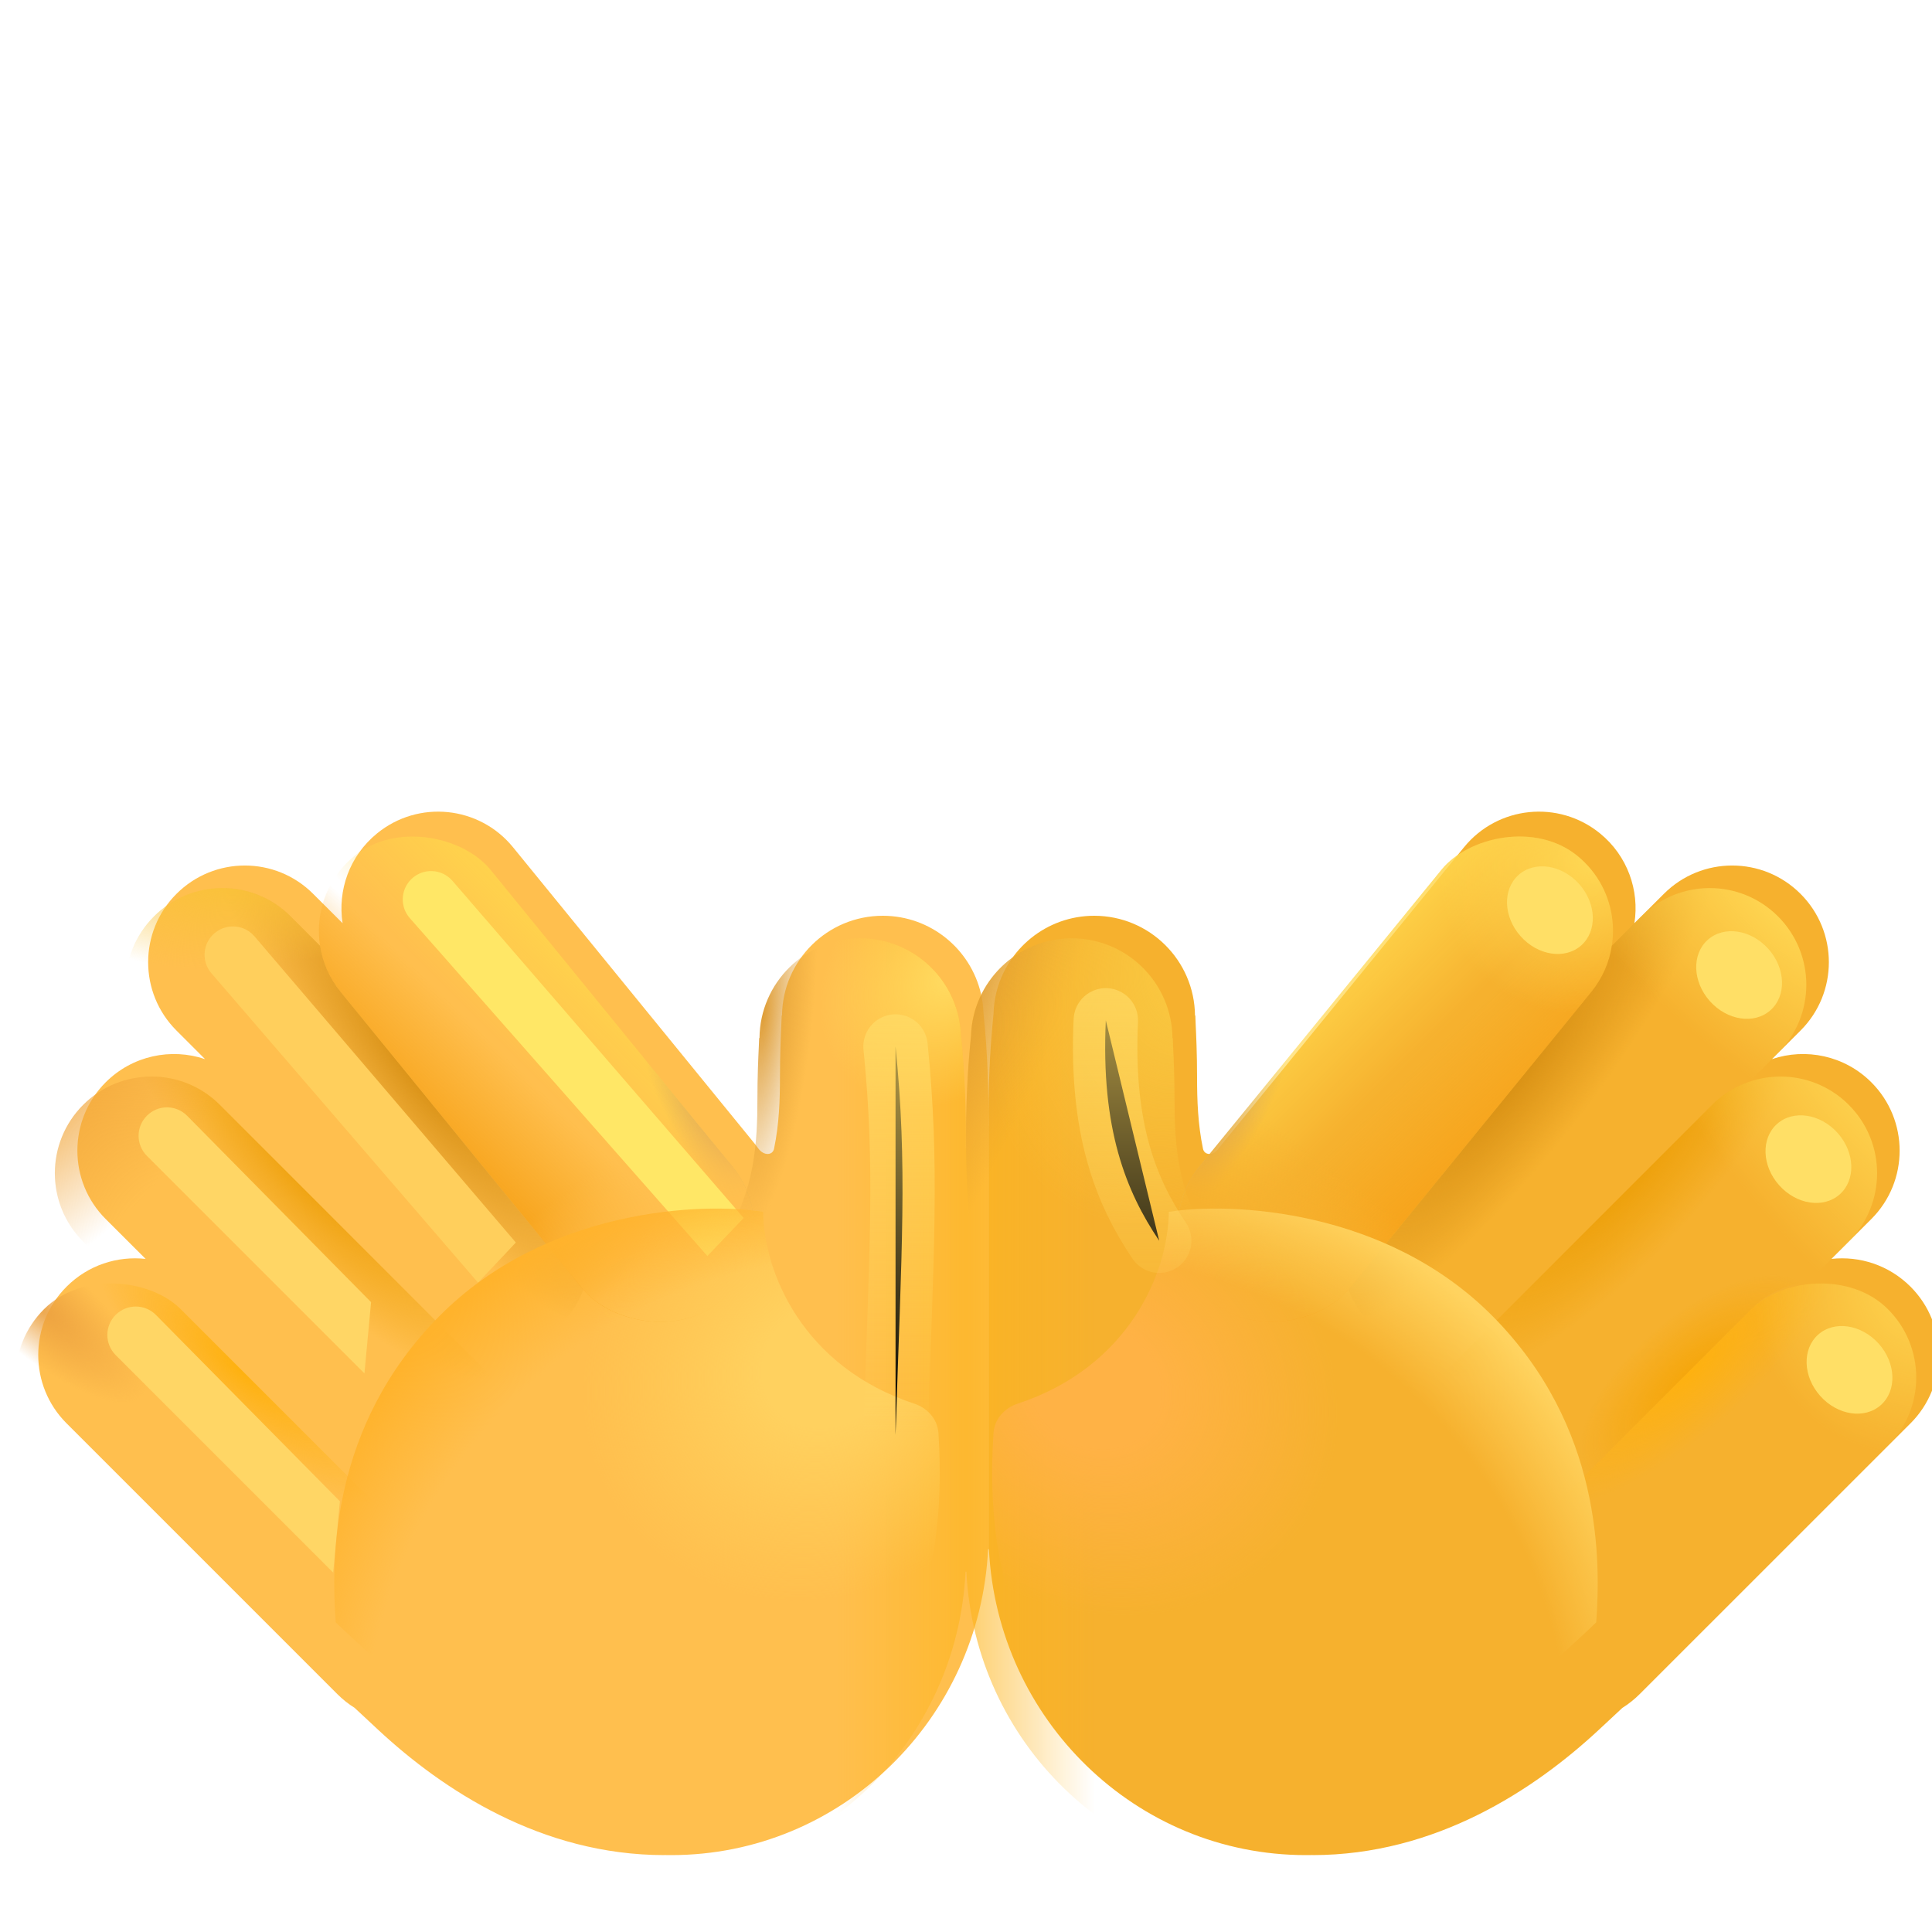 <svg viewBox="1 1 30 30" xmlns="http://www.w3.org/2000/svg">
<g filter="url(#filter0_ii_20020_3637)">
<path d="M6.505 14.291C6.076 14.64 5.89 15.177 5.97 15.686L5.513 15.23C4.927 14.643 3.977 14.643 3.39 15.23C2.804 15.816 2.804 16.766 3.39 17.352L3.834 17.796C3.31 17.619 2.708 17.739 2.291 18.156C1.705 18.742 1.705 19.693 2.291 20.279L2.911 20.898C2.473 20.85 2.019 20.994 1.684 21.329C1.097 21.915 1.097 22.866 1.684 23.452L5.887 27.655C5.97 27.738 6.061 27.81 6.157 27.87L6.523 28.211C7.523 29.141 9.056 30.156 10.968 30.156V30.155C11.003 30.156 11.038 30.156 11.073 30.156C13.71 30.156 15.863 28.052 15.993 25.406H16V18.828L15.998 18.828C16.004 18.29 15.985 17.696 15.922 17.086C15.918 16.981 15.905 16.878 15.882 16.779C15.721 16.087 15.1 15.57 14.358 15.57C13.499 15.57 12.802 16.262 12.793 17.119L12.788 17.119C12.788 17.14 12.786 17.184 12.783 17.246L12.783 17.248C12.775 17.413 12.761 17.71 12.761 18.082C12.761 18.428 12.749 18.805 12.669 19.188C12.648 19.291 12.511 19.302 12.424 19.182C12.408 19.159 12.39 19.136 12.372 19.113L8.616 14.506C8.092 13.863 7.147 13.767 6.505 14.291Z" fill="#FFBF4E"/>
</g>
<path d="M6.505 14.291C6.076 14.64 5.89 15.177 5.97 15.686L5.513 15.23C4.927 14.643 3.977 14.643 3.39 15.23C2.804 15.816 2.804 16.766 3.39 17.352L3.834 17.796C3.31 17.619 2.708 17.739 2.291 18.156C1.705 18.742 1.705 19.693 2.291 20.279L2.911 20.898C2.473 20.85 2.019 20.994 1.684 21.329C1.097 21.915 1.097 22.866 1.684 23.452L5.887 27.655C5.97 27.738 6.061 27.81 6.157 27.87L6.523 28.211C7.523 29.141 9.056 30.156 10.968 30.156V30.155C11.003 30.156 11.038 30.156 11.073 30.156C13.71 30.156 15.863 28.052 15.993 25.406H16V18.828L15.998 18.828C16.004 18.29 15.985 17.696 15.922 17.086C15.918 16.981 15.905 16.878 15.882 16.779C15.721 16.087 15.1 15.57 14.358 15.57C13.499 15.57 12.802 16.262 12.793 17.119L12.788 17.119C12.788 17.14 12.786 17.184 12.783 17.246L12.783 17.248C12.775 17.413 12.761 17.71 12.761 18.082C12.761 18.428 12.749 18.805 12.669 19.188C12.648 19.291 12.511 19.302 12.424 19.182C12.408 19.159 12.39 19.136 12.372 19.113L8.616 14.506C8.092 13.863 7.147 13.767 6.505 14.291Z" fill="url(#paint0_linear_20020_3637)"/>
<path d="M6.505 14.291C6.076 14.64 5.89 15.177 5.97 15.686L5.513 15.23C4.927 14.643 3.977 14.643 3.39 15.23C2.804 15.816 2.804 16.766 3.39 17.352L3.834 17.796C3.31 17.619 2.708 17.739 2.291 18.156C1.705 18.742 1.705 19.693 2.291 20.279L2.911 20.898C2.473 20.85 2.019 20.994 1.684 21.329C1.097 21.915 1.097 22.866 1.684 23.452L5.887 27.655C5.97 27.738 6.061 27.81 6.157 27.87L6.523 28.211C7.523 29.141 9.056 30.156 10.968 30.156V30.155C11.003 30.156 11.038 30.156 11.073 30.156C13.71 30.156 15.863 28.052 15.993 25.406H16V18.828L15.998 18.828C16.004 18.29 15.985 17.696 15.922 17.086C15.918 16.981 15.905 16.878 15.882 16.779C15.721 16.087 15.1 15.57 14.358 15.57C13.499 15.57 12.802 16.262 12.793 17.119L12.788 17.119C12.788 17.14 12.786 17.184 12.783 17.246L12.783 17.248C12.775 17.413 12.761 17.71 12.761 18.082C12.761 18.428 12.749 18.805 12.669 19.188C12.648 19.291 12.511 19.302 12.424 19.182C12.408 19.159 12.39 19.136 12.372 19.113L8.616 14.506C8.092 13.863 7.147 13.767 6.505 14.291Z" fill="url(#paint1_radial_20020_3637)"/>
<rect x="0.622" y="22.39" width="3.002" height="8.946" rx="1.501" transform="rotate(-45 0.622 22.39)" fill="url(#paint2_radial_20020_3637)"/>
<rect x="0.622" y="22.39" width="3.002" height="8.946" rx="1.501" transform="rotate(-45 0.622 22.39)" fill="url(#paint3_radial_20020_3637)"/>
<path d="M2.291 18.156C1.705 18.743 1.705 19.693 2.291 20.279L2.911 20.898C3.238 20.935 3.555 21.078 3.806 21.329L7.39 24.913C7.827 24.961 8.282 24.818 8.617 24.482C9.203 23.896 9.203 22.946 8.617 22.36L4.414 18.156C3.828 17.57 2.877 17.57 2.291 18.156Z" fill="url(#paint4_radial_20020_3637)"/>
<path d="M2.291 18.156C1.705 18.743 1.705 19.693 2.291 20.279L2.911 20.898C3.238 20.935 3.555 21.078 3.806 21.329L7.39 24.913C7.827 24.961 8.282 24.818 8.617 24.482C9.203 23.896 9.203 22.946 8.617 22.36L4.414 18.156C3.828 17.57 2.877 17.57 2.291 18.156Z" fill="url(#paint5_radial_20020_3637)"/>
<rect x="5.341" y="15.239" width="3.002" height="8.946" rx="1.501" transform="rotate(-39.184 5.341 15.239)" fill="url(#paint6_linear_20020_3637)"/>
<rect x="5.341" y="15.239" width="3.002" height="8.946" rx="1.501" transform="rotate(-39.184 5.341 15.239)" fill="url(#paint7_radial_20020_3637)"/>
<rect x="5.341" y="15.239" width="3.002" height="8.946" rx="1.501" transform="rotate(-39.184 5.341 15.239)" fill="url(#paint8_linear_20020_3637)"/>
<rect x="5.341" y="15.239" width="3.002" height="8.946" rx="1.501" transform="rotate(-39.184 5.341 15.239)" fill="url(#paint9_linear_20020_3637)"/>
<path d="M5.97 15.686C6.009 15.941 6.115 16.188 6.289 16.402L10.045 21.01C10.05 21.016 10.054 21.021 10.059 21.027C9.986 21.22 9.872 21.4 9.716 21.556C9.299 21.973 8.697 22.093 8.174 21.916L4.414 18.156C4.245 17.988 4.046 17.867 3.834 17.796L3.39 17.352C2.804 16.766 2.804 15.816 3.39 15.23C3.977 14.643 4.927 14.643 5.513 15.23L5.97 15.686Z" fill="url(#paint10_radial_20020_3637)"/>
<path d="M5.97 15.686C6.009 15.941 6.115 16.188 6.289 16.402L10.045 21.01C10.05 21.016 10.054 21.021 10.059 21.027C9.986 21.22 9.872 21.4 9.716 21.556C9.299 21.973 8.697 22.093 8.174 21.916L4.414 18.156C4.245 17.988 4.046 17.867 3.834 17.796L3.39 17.352C2.804 16.766 2.804 15.816 3.39 15.23C3.977 14.643 4.927 14.643 5.513 15.23L5.97 15.686Z" fill="url(#paint11_radial_20020_3637)"/>
<path d="M12.793 17.119C12.802 16.262 13.499 15.57 14.358 15.57C15.205 15.57 15.896 16.244 15.922 17.086C16.105 18.863 15.916 20.506 15.835 21.039L12.273 20.18C12.718 19.484 12.761 18.728 12.761 18.082C12.761 17.709 12.775 17.413 12.783 17.248C12.786 17.185 12.788 17.141 12.788 17.119L12.793 17.119Z" fill="url(#paint12_radial_20020_3637)"/>
<g filter="url(#filter1_f_20020_3637)">
<path d="M2.796 22.041C2.624 21.869 2.624 21.589 2.796 21.417V21.417C2.97 21.244 3.25 21.245 3.422 21.419L6.278 24.312L6.174 25.419L2.796 22.041Z" fill="#FFD665"/>
</g>
<g filter="url(#filter2_f_20020_3637)">
<path d="M3.281 18.948C3.109 18.776 3.109 18.497 3.281 18.325V18.325C3.454 18.151 3.735 18.152 3.907 18.327L6.762 21.22L6.659 22.326L3.281 18.948Z" fill="#FFD665"/>
</g>
<g filter="url(#filter3_f_20020_3637)">
<path d="M4.283 16.113C4.133 15.939 4.142 15.678 4.305 15.515V15.515C4.487 15.333 4.785 15.345 4.952 15.54L9.01 20.294L8.423 20.917L4.283 16.113Z" fill="#FFCF5C"/>
</g>
<g filter="url(#filter4_f_20020_3637)">
<path d="M7.363 15.256C7.21 15.082 7.219 14.819 7.383 14.655V14.655C7.563 14.474 7.859 14.485 8.026 14.678L12.548 19.913L11.984 20.503L7.363 15.256Z" fill="#FFE766"/>
</g>
<g filter="url(#filter5_f_20020_3637)">
<path d="M15.2 22.797C13.459 22.225 12.858 20.747 12.85 19.817C11.888 19.665 9.476 19.768 7.821 21.438C6.121 23.154 6.145 25.23 6.213 26.192C6.946 26.897 8.263 28.022 9.209 28.638C10.39 29.407 12.369 29.462 13.743 28.226C14.955 27.134 15.732 25.709 15.572 23.25C15.558 23.038 15.402 22.864 15.2 22.797Z" fill="url(#paint13_radial_20020_3637)"/>
<path d="M15.2 22.797C13.459 22.225 12.858 20.747 12.85 19.817C11.888 19.665 9.476 19.768 7.821 21.438C6.121 23.154 6.145 25.23 6.213 26.192C6.946 26.897 8.263 28.022 9.209 28.638C10.39 29.407 12.369 29.462 13.743 28.226C14.955 27.134 15.732 25.709 15.572 23.25C15.558 23.038 15.402 22.864 15.2 22.797Z" fill="url(#paint14_radial_20020_3637)"/>
</g>
<g filter="url(#filter6_f_20020_3637)">
<path d="M14.906 17.25C15.093 19.109 15 20.359 14.906 23.281" stroke="url(#paint15_linear_20020_3637)" stroke-linecap="round"/>
</g>
<g filter="url(#filter7_ii_20020_3637)">
<path d="M25.495 14.291C25.923 14.64 26.109 15.177 26.029 15.686L26.486 15.23C27.072 14.643 28.023 14.643 28.609 15.23C29.195 15.816 29.195 16.766 28.609 17.352L28.165 17.796C28.689 17.619 29.291 17.739 29.708 18.156C30.294 18.742 30.294 19.693 29.708 20.279L29.089 20.898C29.526 20.85 29.98 20.994 30.316 21.329C30.902 21.915 30.902 22.866 30.316 23.452L26.112 27.655C26.029 27.738 25.938 27.81 25.842 27.87L25.476 28.211C24.476 29.141 22.943 30.156 21.031 30.156V30.155C20.996 30.156 20.961 30.156 20.927 30.156C18.29 30.156 16.137 28.052 16.006 25.406H16V18.828L16.001 18.828C15.995 18.29 16.015 17.696 16.078 17.086C16.081 16.981 16.094 16.878 16.117 16.779C16.279 16.087 16.9 15.57 17.641 15.57C18.5 15.57 19.197 16.262 19.206 17.119L19.211 17.119C19.211 17.14 19.213 17.184 19.216 17.246L19.216 17.248C19.224 17.413 19.238 17.71 19.238 18.082C19.238 18.428 19.25 18.805 19.33 19.188C19.352 19.291 19.488 19.302 19.575 19.182C19.591 19.159 19.609 19.136 19.627 19.113L23.383 14.506C23.907 13.863 24.852 13.767 25.495 14.291Z" fill="#F6B12E"/>
</g>
<path d="M25.495 14.291C25.923 14.64 26.109 15.177 26.029 15.686L26.486 15.23C27.072 14.643 28.023 14.643 28.609 15.23C29.195 15.816 29.195 16.766 28.609 17.352L28.165 17.796C28.689 17.619 29.291 17.739 29.708 18.156C30.294 18.742 30.294 19.693 29.708 20.279L29.089 20.898C29.526 20.85 29.98 20.994 30.316 21.329C30.902 21.915 30.902 22.866 30.316 23.452L26.112 27.655C26.029 27.738 25.938 27.81 25.842 27.87L25.476 28.211C24.476 29.141 22.943 30.156 21.031 30.156V30.155C20.996 30.156 20.961 30.156 20.927 30.156C18.29 30.156 16.137 28.052 16.006 25.406H16V18.828L16.001 18.828C15.995 18.29 16.015 17.696 16.078 17.086C16.081 16.981 16.094 16.878 16.117 16.779C16.279 16.087 16.9 15.57 17.641 15.57C18.5 15.57 19.197 16.262 19.206 17.119L19.211 17.119C19.211 17.14 19.213 17.184 19.216 17.246L19.216 17.248C19.224 17.413 19.238 17.71 19.238 18.082C19.238 18.428 19.25 18.805 19.33 19.188C19.352 19.291 19.488 19.302 19.575 19.182C19.591 19.159 19.609 19.136 19.627 19.113L23.383 14.506C23.907 13.863 24.852 13.767 25.495 14.291Z" fill="url(#paint16_linear_20020_3637)"/>
<rect width="3.002" height="8.946" rx="1.501" transform="matrix(-0.707 -0.707 -0.707 0.707 31.377 22.39)" fill="url(#paint17_radial_20020_3637)"/>
<rect width="3.002" height="8.946" rx="1.501" transform="matrix(-0.707 -0.707 -0.707 0.707 31.377 22.39)" fill="url(#paint18_radial_20020_3637)"/>
<path d="M29.708 18.156C30.294 18.743 30.294 19.693 29.708 20.279L29.089 20.898C28.761 20.935 28.444 21.078 28.193 21.329L24.609 24.913C24.172 24.961 23.717 24.818 23.382 24.482C22.796 23.896 22.796 22.946 23.382 22.36L27.585 18.156C28.172 17.57 29.122 17.57 29.708 18.156Z" fill="url(#paint19_radial_20020_3637)"/>
<path d="M29.708 18.156C30.294 18.743 30.294 19.693 29.708 20.279L29.089 20.898C28.761 20.935 28.444 21.078 28.193 21.329L24.609 24.913C24.172 24.961 23.717 24.818 23.382 24.482C22.796 23.896 22.796 22.946 23.382 22.36L27.585 18.156C28.172 17.57 29.122 17.57 29.708 18.156Z" fill="url(#paint20_radial_20020_3637)"/>
<path d="M29.708 18.156C30.294 18.743 30.294 19.693 29.708 20.279L29.089 20.898C28.761 20.935 28.444 21.078 28.193 21.329L24.609 24.913C24.172 24.961 23.717 24.818 23.382 24.482C22.796 23.896 22.796 22.946 23.382 22.36L27.585 18.156C28.172 17.57 29.122 17.57 29.708 18.156Z" fill="url(#paint21_radial_20020_3637)"/>
<rect width="3.002" height="8.946" rx="1.501" transform="matrix(-0.775 -0.632 -0.632 0.775 26.658 15.239)" fill="url(#paint22_linear_20020_3637)"/>
<rect width="3.002" height="8.946" rx="1.501" transform="matrix(-0.775 -0.632 -0.632 0.775 26.658 15.239)" fill="url(#paint23_radial_20020_3637)"/>
<rect width="3.002" height="8.946" rx="1.501" transform="matrix(-0.775 -0.632 -0.632 0.775 26.658 15.239)" fill="url(#paint24_linear_20020_3637)"/>
<rect width="3.002" height="8.946" rx="1.501" transform="matrix(-0.775 -0.632 -0.632 0.775 26.658 15.239)" fill="url(#paint25_linear_20020_3637)"/>
<rect width="3.002" height="8.946" rx="1.501" transform="matrix(-0.775 -0.632 -0.632 0.775 26.658 15.239)" fill="url(#paint26_radial_20020_3637)"/>
<path d="M26.029 15.686C25.99 15.941 25.884 16.188 25.71 16.402L21.954 21.01C21.95 21.016 21.945 21.021 21.94 21.027C22.013 21.22 22.128 21.4 22.283 21.556C22.7 21.973 23.302 22.093 23.826 21.916L27.585 18.156C27.754 17.988 27.953 17.867 28.165 17.796L28.609 17.352C29.195 16.766 29.195 15.816 28.609 15.23C28.023 14.643 27.072 14.643 26.486 15.23L26.029 15.686Z" fill="url(#paint27_radial_20020_3637)"/>
<path d="M26.029 15.686C25.99 15.941 25.884 16.188 25.71 16.402L21.954 21.01C21.95 21.016 21.945 21.021 21.94 21.027C22.013 21.22 22.128 21.4 22.283 21.556C22.7 21.973 23.302 22.093 23.826 21.916L27.585 18.156C27.754 17.988 27.953 17.867 28.165 17.796L28.609 17.352C29.195 16.766 29.195 15.816 28.609 15.23C28.023 14.643 27.072 14.643 26.486 15.23L26.029 15.686Z" fill="url(#paint28_radial_20020_3637)"/>
<path d="M19.206 17.119C19.197 16.262 18.5 15.57 17.641 15.57C16.794 15.57 16.104 16.244 16.078 17.086C15.894 18.863 16.083 20.506 16.164 21.039L19.726 20.18C19.281 19.484 19.238 18.728 19.238 18.082C19.238 17.709 19.224 17.413 19.216 17.248C19.213 17.185 19.211 17.141 19.211 17.119L19.206 17.119Z" fill="url(#paint29_radial_20020_3637)"/>
<path d="M19.206 17.119C19.197 16.262 18.5 15.57 17.641 15.57C16.794 15.57 16.104 16.244 16.078 17.086C15.894 18.863 16.083 20.506 16.164 21.039L19.726 20.18C19.281 19.484 19.238 18.728 19.238 18.082C19.238 17.709 19.224 17.413 19.216 17.248C19.213 17.185 19.211 17.141 19.211 17.119L19.206 17.119Z" fill="url(#paint30_radial_20020_3637)"/>
<g filter="url(#filter8_f_20020_3637)">
<path d="M16.799 22.797C18.54 22.225 19.141 20.747 19.149 19.817C20.111 19.665 22.523 19.768 24.178 21.438C25.878 23.154 25.855 25.23 25.786 26.192C25.053 26.897 23.736 28.022 22.791 28.638C21.609 29.407 19.63 29.462 18.256 28.226C17.044 27.134 16.268 25.709 16.427 23.25C16.441 23.038 16.597 22.864 16.799 22.797Z" fill="url(#paint31_radial_20020_3637)"/>
<path d="M16.799 22.797C18.54 22.225 19.141 20.747 19.149 19.817C20.111 19.665 22.523 19.768 24.178 21.438C25.878 23.154 25.855 25.23 25.786 26.192C25.053 26.897 23.736 28.022 22.791 28.638C21.609 29.407 19.63 29.462 18.256 28.226C17.044 27.134 16.268 25.709 16.427 23.25C16.441 23.038 16.597 22.864 16.799 22.797Z" fill="url(#paint32_radial_20020_3637)"/>
</g>
<g filter="url(#filter9_f_20020_3637)">
<path d="M18.171 16.844C18.093 18.531 18.484 19.5 19 20.266" stroke="url(#paint33_linear_20020_3637)" stroke-linecap="round"/>
</g>
<g filter="url(#filter10_f_20020_3637)">
<ellipse cx="25.067" cy="15.133" rx="0.732" ry="0.609" transform="rotate(48.289 25.067 15.133)" fill="#FFDF66"/>
</g>
<g filter="url(#filter11_f_20020_3637)">
<ellipse cx="28.005" cy="16.14" rx="0.732" ry="0.609" transform="rotate(48.289 28.005 16.14)" fill="#FFDF66"/>
</g>
<g filter="url(#filter12_f_20020_3637)">
<ellipse cx="29.081" cy="18.999" rx="0.732" ry="0.609" transform="rotate(48.289 29.081 18.999)" fill="#FFDF66"/>
</g>
<g filter="url(#filter13_f_20020_3637)">
<ellipse cx="29.719" cy="22.271" rx="0.732" ry="0.609" transform="rotate(48.289 29.719 22.271)" fill="#FFDF66"/>
</g>
<defs>
<filter id="filter0_ii_20020_3637" x="1.244" y="13.703" width="15.006" height="16.453" filterUnits="userSpaceOnUse" color-interpolation-filters="sRGB">
<feFlood flood-opacity="0" result="BackgroundImageFix"/>
<feBlend mode="normal" in="SourceGraphic" in2="BackgroundImageFix" result="shape"/>
<feColorMatrix in="SourceAlpha" type="matrix" values="0 0 0 0 0 0 0 0 0 0 0 0 0 0 0 0 0 0 127 0" result="hardAlpha"/>
<feOffset dx="0.25" dy="-0.25"/>
<feGaussianBlur stdDeviation="1"/>
<feComposite in2="hardAlpha" operator="arithmetic" k2="-1" k3="1"/>
<feColorMatrix type="matrix" values="0 0 0 0 0.933 0 0 0 0 0.537 0 0 0 0 0.325 0 0 0 1 0"/>
<feBlend mode="normal" in2="shape" result="effect1_innerShadow_20020_3637"/>
<feColorMatrix in="SourceAlpha" type="matrix" values="0 0 0 0 0 0 0 0 0 0 0 0 0 0 0 0 0 0 127 0" result="hardAlpha"/>
<feOffset dx="0.1" dy="-0.1"/>
<feGaussianBlur stdDeviation="0.25"/>
<feComposite in2="hardAlpha" operator="arithmetic" k2="-1" k3="1"/>
<feColorMatrix type="matrix" values="0 0 0 0 0.875 0 0 0 0 0.506 0 0 0 0 0.541 0 0 0 1 0"/>
<feBlend mode="normal" in2="effect1_innerShadow_20020_3637" result="effect2_innerShadow_20020_3637"/>
</filter>
<filter id="filter1_f_20020_3637" x="1.917" y="20.538" width="5.111" height="5.631" filterUnits="userSpaceOnUse" color-interpolation-filters="sRGB">
<feFlood flood-opacity="0" result="BackgroundImageFix"/>
<feBlend mode="normal" in="SourceGraphic" in2="BackgroundImageFix" result="shape"/>
<feGaussianBlur stdDeviation="0.375" result="effect1_foregroundBlur_20020_3637"/>
</filter>
<filter id="filter2_f_20020_3637" x="2.402" y="17.445" width="5.111" height="5.631" filterUnits="userSpaceOnUse" color-interpolation-filters="sRGB">
<feFlood flood-opacity="0" result="BackgroundImageFix"/>
<feBlend mode="normal" in="SourceGraphic" in2="BackgroundImageFix" result="shape"/>
<feGaussianBlur stdDeviation="0.375" result="effect1_foregroundBlur_20020_3637"/>
</filter>
<filter id="filter3_f_20020_3637" x="3.427" y="14.636" width="6.334" height="7.031" filterUnits="userSpaceOnUse" color-interpolation-filters="sRGB">
<feFlood flood-opacity="0" result="BackgroundImageFix"/>
<feBlend mode="normal" in="SourceGraphic" in2="BackgroundImageFix" result="shape"/>
<feGaussianBlur stdDeviation="0.375" result="effect1_foregroundBlur_20020_3637"/>
</filter>
<filter id="filter4_f_20020_3637" x="6.254" y="13.526" width="7.294" height="7.977" filterUnits="userSpaceOnUse" color-interpolation-filters="sRGB">
<feFlood flood-opacity="0" result="BackgroundImageFix"/>
<feBlend mode="normal" in="SourceGraphic" in2="BackgroundImageFix" result="shape"/>
<feGaussianBlur stdDeviation="0.5" result="effect1_foregroundBlur_20020_3637"/>
</filter>
<filter id="filter5_f_20020_3637" x="5.19" y="18.767" width="11.402" height="11.423" filterUnits="userSpaceOnUse" color-interpolation-filters="sRGB">
<feFlood flood-opacity="0" result="BackgroundImageFix"/>
<feBlend mode="normal" in="SourceGraphic" in2="BackgroundImageFix" result="shape"/>
<feGaussianBlur stdDeviation="0.5" result="effect1_foregroundBlur_20020_3637"/>
</filter>
<filter id="filter6_f_20020_3637" x="13.406" y="15.75" width="3.108" height="9.031" filterUnits="userSpaceOnUse" color-interpolation-filters="sRGB">
<feFlood flood-opacity="0" result="BackgroundImageFix"/>
<feBlend mode="normal" in="SourceGraphic" in2="BackgroundImageFix" result="shape"/>
<feGaussianBlur stdDeviation="0.5" result="effect1_foregroundBlur_20020_3637"/>
</filter>
<filter id="filter7_ii_20020_3637" x="16" y="13.703" width="15.006" height="16.453" filterUnits="userSpaceOnUse" color-interpolation-filters="sRGB">
<feFlood flood-opacity="0" result="BackgroundImageFix"/>
<feBlend mode="normal" in="SourceGraphic" in2="BackgroundImageFix" result="shape"/>
<feColorMatrix in="SourceAlpha" type="matrix" values="0 0 0 0 0 0 0 0 0 0 0 0 0 0 0 0 0 0 127 0" result="hardAlpha"/>
<feOffset dx="0.25" dy="-0.25"/>
<feGaussianBlur stdDeviation="1"/>
<feComposite in2="hardAlpha" operator="arithmetic" k2="-1" k3="1"/>
<feColorMatrix type="matrix" values="0 0 0 0 0.933 0 0 0 0 0.537 0 0 0 0 0.325 0 0 0 1 0"/>
<feBlend mode="normal" in2="shape" result="effect1_innerShadow_20020_3637"/>
<feColorMatrix in="SourceAlpha" type="matrix" values="0 0 0 0 0 0 0 0 0 0 0 0 0 0 0 0 0 0 127 0" result="hardAlpha"/>
<feOffset dx="0.1" dy="-0.1"/>
<feGaussianBlur stdDeviation="0.25"/>
<feComposite in2="hardAlpha" operator="arithmetic" k2="-1" k3="1"/>
<feColorMatrix type="matrix" values="0 0 0 0 0.875 0 0 0 0 0.506 0 0 0 0 0.541 0 0 0 1 0"/>
<feBlend mode="normal" in2="effect1_innerShadow_20020_3637" result="effect2_innerShadow_20020_3637"/>
</filter>
<filter id="filter8_f_20020_3637" x="15.406" y="18.767" width="11.402" height="11.423" filterUnits="userSpaceOnUse" color-interpolation-filters="sRGB">
<feFlood flood-opacity="0" result="BackgroundImageFix"/>
<feBlend mode="normal" in="SourceGraphic" in2="BackgroundImageFix" result="shape"/>
<feGaussianBlur stdDeviation="0.5" result="effect1_foregroundBlur_20020_3637"/>
</filter>
<filter id="filter9_f_20020_3637" x="17.162" y="15.844" width="2.838" height="5.422" filterUnits="userSpaceOnUse" color-interpolation-filters="sRGB">
<feFlood flood-opacity="0" result="BackgroundImageFix"/>
<feBlend mode="normal" in="SourceGraphic" in2="BackgroundImageFix" result="shape"/>
<feGaussianBlur stdDeviation="0.25" result="effect1_foregroundBlur_20020_3637"/>
</filter>
<filter id="filter10_f_20020_3637" x="23.401" y="13.453" width="3.333" height="3.361" filterUnits="userSpaceOnUse" color-interpolation-filters="sRGB">
<feFlood flood-opacity="0" result="BackgroundImageFix"/>
<feBlend mode="normal" in="SourceGraphic" in2="BackgroundImageFix" result="shape"/>
<feGaussianBlur stdDeviation="0.5" result="effect1_foregroundBlur_20020_3637"/>
</filter>
<filter id="filter11_f_20020_3637" x="26.338" y="14.459" width="3.333" height="3.361" filterUnits="userSpaceOnUse" color-interpolation-filters="sRGB">
<feFlood flood-opacity="0" result="BackgroundImageFix"/>
<feBlend mode="normal" in="SourceGraphic" in2="BackgroundImageFix" result="shape"/>
<feGaussianBlur stdDeviation="0.5" result="effect1_foregroundBlur_20020_3637"/>
</filter>
<filter id="filter12_f_20020_3637" x="27.414" y="17.319" width="3.333" height="3.361" filterUnits="userSpaceOnUse" color-interpolation-filters="sRGB">
<feFlood flood-opacity="0" result="BackgroundImageFix"/>
<feBlend mode="normal" in="SourceGraphic" in2="BackgroundImageFix" result="shape"/>
<feGaussianBlur stdDeviation="0.5" result="effect1_foregroundBlur_20020_3637"/>
</filter>
<filter id="filter13_f_20020_3637" x="28.053" y="20.591" width="3.333" height="3.361" filterUnits="userSpaceOnUse" color-interpolation-filters="sRGB">
<feFlood flood-opacity="0" result="BackgroundImageFix"/>
<feBlend mode="normal" in="SourceGraphic" in2="BackgroundImageFix" result="shape"/>
<feGaussianBlur stdDeviation="0.5" result="effect1_foregroundBlur_20020_3637"/>
</filter>
<linearGradient id="paint0_linear_20020_3637" x1="17.024" y1="21.472" x2="14.002" y2="21.472" gradientUnits="userSpaceOnUse">
<stop stop-color="#FCB520"/>
<stop offset="1" stop-color="#FCB520" stop-opacity="0"/>
</linearGradient>
<radialGradient id="paint1_radial_20020_3637" cx="0" cy="0" r="1" gradientUnits="userSpaceOnUse" gradientTransform="translate(15.725 16.184) rotate(135.868) scale(2.204 1.782)">
<stop stop-color="#FFDB61"/>
<stop offset="1" stop-color="#FFDB61" stop-opacity="0"/>
</radialGradient>
<radialGradient id="paint2_radial_20020_3637" cx="0" cy="0" r="1" gradientUnits="userSpaceOnUse" gradientTransform="translate(3.629 25.243) rotate(176.553) scale(0.919 2.93)">
<stop stop-color="#FEB10F"/>
<stop offset="1" stop-color="#FEB10F" stop-opacity="0"/>
</radialGradient>
<radialGradient id="paint3_radial_20020_3637" cx="0" cy="0" r="1" gradientUnits="userSpaceOnUse" gradientTransform="translate(2.093 22.204) rotate(86.035) scale(2.237 0.751)">
<stop stop-color="#ECA13F"/>
<stop offset="1" stop-color="#ECA13F" stop-opacity="0"/>
</radialGradient>
<radialGradient id="paint4_radial_20020_3637" cx="0" cy="0" r="1" gradientUnits="userSpaceOnUse" gradientTransform="translate(5.848 19.121) rotate(137.643) scale(1.35 4.273)">
<stop stop-color="#EB9C01"/>
<stop offset="1" stop-color="#EB9C01" stop-opacity="0"/>
</radialGradient>
<radialGradient id="paint5_radial_20020_3637" cx="0" cy="0" r="1" gradientUnits="userSpaceOnUse" gradientTransform="translate(1.624 17.717) rotate(42.014) scale(2.448 4.461)">
<stop stop-color="#F1A63B"/>
<stop offset="1" stop-color="#F1A63B" stop-opacity="0"/>
</radialGradient>
<linearGradient id="paint6_linear_20020_3637" x1="8.828" y1="18.136" x2="6.718" y2="18.351" gradientUnits="userSpaceOnUse">
<stop stop-color="#FFD64C"/>
<stop offset="1" stop-color="#FFD64C" stop-opacity="0"/>
</linearGradient>
<radialGradient id="paint7_radial_20020_3637" cx="0" cy="0" r="1" gradientUnits="userSpaceOnUse" gradientTransform="translate(8.55 22.485) rotate(-176.844) scale(0.638 2.233)">
<stop stop-color="#D29F5D"/>
<stop offset="1" stop-color="#D29F5D" stop-opacity="0"/>
</radialGradient>
<linearGradient id="paint8_linear_20020_3637" x1="4.959" y1="19.619" x2="6.738" y2="19.415" gradientUnits="userSpaceOnUse">
<stop stop-color="#F7A31A"/>
<stop offset="1" stop-color="#F7A31A" stop-opacity="0"/>
</linearGradient>
<linearGradient id="paint9_linear_20020_3637" x1="6.783" y1="21.387" x2="6.709" y2="23.061" gradientUnits="userSpaceOnUse">
<stop stop-color="#FFBF4E" stop-opacity="0"/>
<stop offset="1" stop-color="#FFBF4E"/>
</linearGradient>
<radialGradient id="paint10_radial_20020_3637" cx="0" cy="0" r="1" gradientUnits="userSpaceOnUse" gradientTransform="translate(7.496 17.623) rotate(142.2) scale(1.255 4.96)">
<stop stop-color="#D68E12"/>
<stop offset="1" stop-color="#D68E12" stop-opacity="0"/>
</radialGradient>
<radialGradient id="paint11_radial_20020_3637" cx="0" cy="0" r="1" gradientUnits="userSpaceOnUse" gradientTransform="translate(4.658 14.596) rotate(87.51) scale(1.452 3.177)">
<stop stop-color="#F9C238"/>
<stop offset="1" stop-color="#F9C238" stop-opacity="0"/>
</radialGradient>
<radialGradient id="paint12_radial_20020_3637" cx="0" cy="0" r="1" gradientUnits="userSpaceOnUse" gradientTransform="translate(12.843 16.734) rotate(5.711) scale(0.785 3.494)">
<stop stop-color="#DF9D35"/>
<stop offset="1" stop-color="#DF9D35" stop-opacity="0"/>
</radialGradient>
<radialGradient id="paint13_radial_20020_3637" cx="0" cy="0" r="1" gradientUnits="userSpaceOnUse" gradientTransform="translate(13.853 22.18) rotate(143.063) scale(4.71 4.133)">
<stop offset="0.228" stop-color="#FFD15F"/>
<stop offset="0.844" stop-color="#FFCF59" stop-opacity="0"/>
</radialGradient>
<radialGradient id="paint14_radial_20020_3637" cx="0" cy="0" r="1" gradientUnits="userSpaceOnUse" gradientTransform="translate(14.567 28.473) rotate(-135.346) scale(9.658 9.468)">
<stop offset="0.829" stop-color="#FFB32C" stop-opacity="0"/>
<stop offset="1" stop-color="#FFB32C"/>
</radialGradient>
<linearGradient id="paint15_linear_20020_3637" x1="14.96" y1="14.719" x2="14.96" y2="23.281" gradientUnits="userSpaceOnUse">
<stop stop-color="#FFDB66"/>
<stop offset="1" stop-color="#FFDB66" stop-opacity="0"/>
</linearGradient>
<linearGradient id="paint16_linear_20020_3637" x1="14.976" y1="21.472" x2="17.997" y2="21.472" gradientUnits="userSpaceOnUse">
<stop stop-color="#FCB520"/>
<stop offset="1" stop-color="#FCB520" stop-opacity="0"/>
</linearGradient>
<radialGradient id="paint17_radial_20020_3637" cx="0" cy="0" r="1" gradientUnits="userSpaceOnUse" gradientTransform="translate(3.007 2.852) rotate(176.553) scale(0.919 2.93)">
<stop stop-color="#FEB10F"/>
<stop offset="1" stop-color="#FEB10F" stop-opacity="0"/>
</radialGradient>
<radialGradient id="paint18_radial_20020_3637" cx="0" cy="0" r="1" gradientUnits="userSpaceOnUse" gradientTransform="translate(1.316 -0.915) rotate(84.035) scale(2.977 2.7)">
<stop stop-color="#FFD955"/>
<stop offset="1" stop-color="#FFD955" stop-opacity="0"/>
</radialGradient>
<radialGradient id="paint19_radial_20020_3637" cx="0" cy="0" r="1" gradientUnits="userSpaceOnUse" gradientTransform="translate(26.151 19.121) rotate(42.358) scale(1.35 4.273)">
<stop stop-color="#EB9C01"/>
<stop offset="1" stop-color="#EB9C01" stop-opacity="0"/>
</radialGradient>
<radialGradient id="paint20_radial_20020_3637" cx="0" cy="0" r="1" gradientUnits="userSpaceOnUse" gradientTransform="translate(30.148 17.5) rotate(142.024) scale(2.844 7.084)">
<stop stop-color="#FFD955"/>
<stop offset="1" stop-color="#FFD955" stop-opacity="0"/>
</radialGradient>
<radialGradient id="paint21_radial_20020_3637" cx="0" cy="0" r="1" gradientUnits="userSpaceOnUse" gradientTransform="translate(27.359 22.469) rotate(-130.786) scale(1.052 2.263)">
<stop stop-color="#F5A404"/>
<stop offset="1" stop-color="#F5A404" stop-opacity="0"/>
</radialGradient>
<linearGradient id="paint22_linear_20020_3637" x1="3.487" y1="2.897" x2="1.377" y2="3.112" gradientUnits="userSpaceOnUse">
<stop stop-color="#FFD64C"/>
<stop offset="1" stop-color="#FFD64C" stop-opacity="0"/>
</linearGradient>
<radialGradient id="paint23_radial_20020_3637" cx="0" cy="0" r="1" gradientUnits="userSpaceOnUse" gradientTransform="translate(3.208 7.246) rotate(-176.844) scale(0.638 2.233)">
<stop stop-color="#D29F5D"/>
<stop offset="1" stop-color="#D29F5D" stop-opacity="0"/>
</radialGradient>
<linearGradient id="paint24_linear_20020_3637" x1="-0.382" y1="4.38" x2="1.396" y2="4.176" gradientUnits="userSpaceOnUse">
<stop stop-color="#F7A31A"/>
<stop offset="1" stop-color="#F7A31A" stop-opacity="0"/>
</linearGradient>
<linearGradient id="paint25_linear_20020_3637" x1="1.442" y1="6.148" x2="1.368" y2="7.822" gradientUnits="userSpaceOnUse">
<stop stop-color="#F6B12E" stop-opacity="0"/>
<stop offset="1" stop-color="#F6B12E"/>
</linearGradient>
<radialGradient id="paint26_radial_20020_3637" cx="0" cy="0" r="1" gradientUnits="userSpaceOnUse" gradientTransform="translate(1.263 -0.186) rotate(85.171) scale(2.564 2.325)">
<stop stop-color="#FFD955"/>
<stop offset="1" stop-color="#FFD955" stop-opacity="0"/>
</radialGradient>
<radialGradient id="paint27_radial_20020_3637" cx="0" cy="0" r="1" gradientUnits="userSpaceOnUse" gradientTransform="translate(24.503 17.623) rotate(37.8) scale(1.255 4.96)">
<stop stop-color="#D68E12"/>
<stop offset="1" stop-color="#D68E12" stop-opacity="0"/>
</radialGradient>
<radialGradient id="paint28_radial_20020_3637" cx="0" cy="0" r="1" gradientUnits="userSpaceOnUse" gradientTransform="translate(28.781 14.969) rotate(131.751) scale(2.534 6.242)">
<stop stop-color="#FFD955"/>
<stop offset="1" stop-color="#FFD955" stop-opacity="0"/>
</radialGradient>
<radialGradient id="paint29_radial_20020_3637" cx="0" cy="0" r="1" gradientUnits="userSpaceOnUse" gradientTransform="translate(16 16) rotate(21.807) scale(1.682 7.486)">
<stop stop-color="#DF9D35"/>
<stop offset="1" stop-color="#DF9D35" stop-opacity="0"/>
</radialGradient>
<radialGradient id="paint30_radial_20020_3637" cx="0" cy="0" r="1" gradientUnits="userSpaceOnUse" gradientTransform="translate(19.726 15.719) rotate(115.829) scale(4.895 3.335)">
<stop stop-color="#FACC44"/>
<stop offset="0.929" stop-color="#FACC44" stop-opacity="0"/>
</radialGradient>
<radialGradient id="paint31_radial_20020_3637" cx="0" cy="0" r="1" gradientUnits="userSpaceOnUse" gradientTransform="translate(18 22.531) rotate(32.366) scale(4.631 4.063)">
<stop offset="0.228" stop-color="#FFB245"/>
<stop offset="0.844" stop-color="#FFB245" stop-opacity="0"/>
</radialGradient>
<radialGradient id="paint32_radial_20020_3637" cx="0" cy="0" r="1" gradientUnits="userSpaceOnUse" gradientTransform="translate(17.432 28.473) rotate(-44.654) scale(9.658 9.468)">
<stop offset="0.829" stop-color="#FFD35F" stop-opacity="0"/>
<stop offset="1" stop-color="#FFD35F"/>
</radialGradient>
<linearGradient id="paint33_linear_20020_3637" x1="18.032" y1="13.802" x2="18.032" y2="22.364" gradientUnits="userSpaceOnUse">
<stop stop-color="#FFDB66"/>
<stop offset="1" stop-color="#FFDB66" stop-opacity="0"/>
</linearGradient>
</defs>
</svg>
